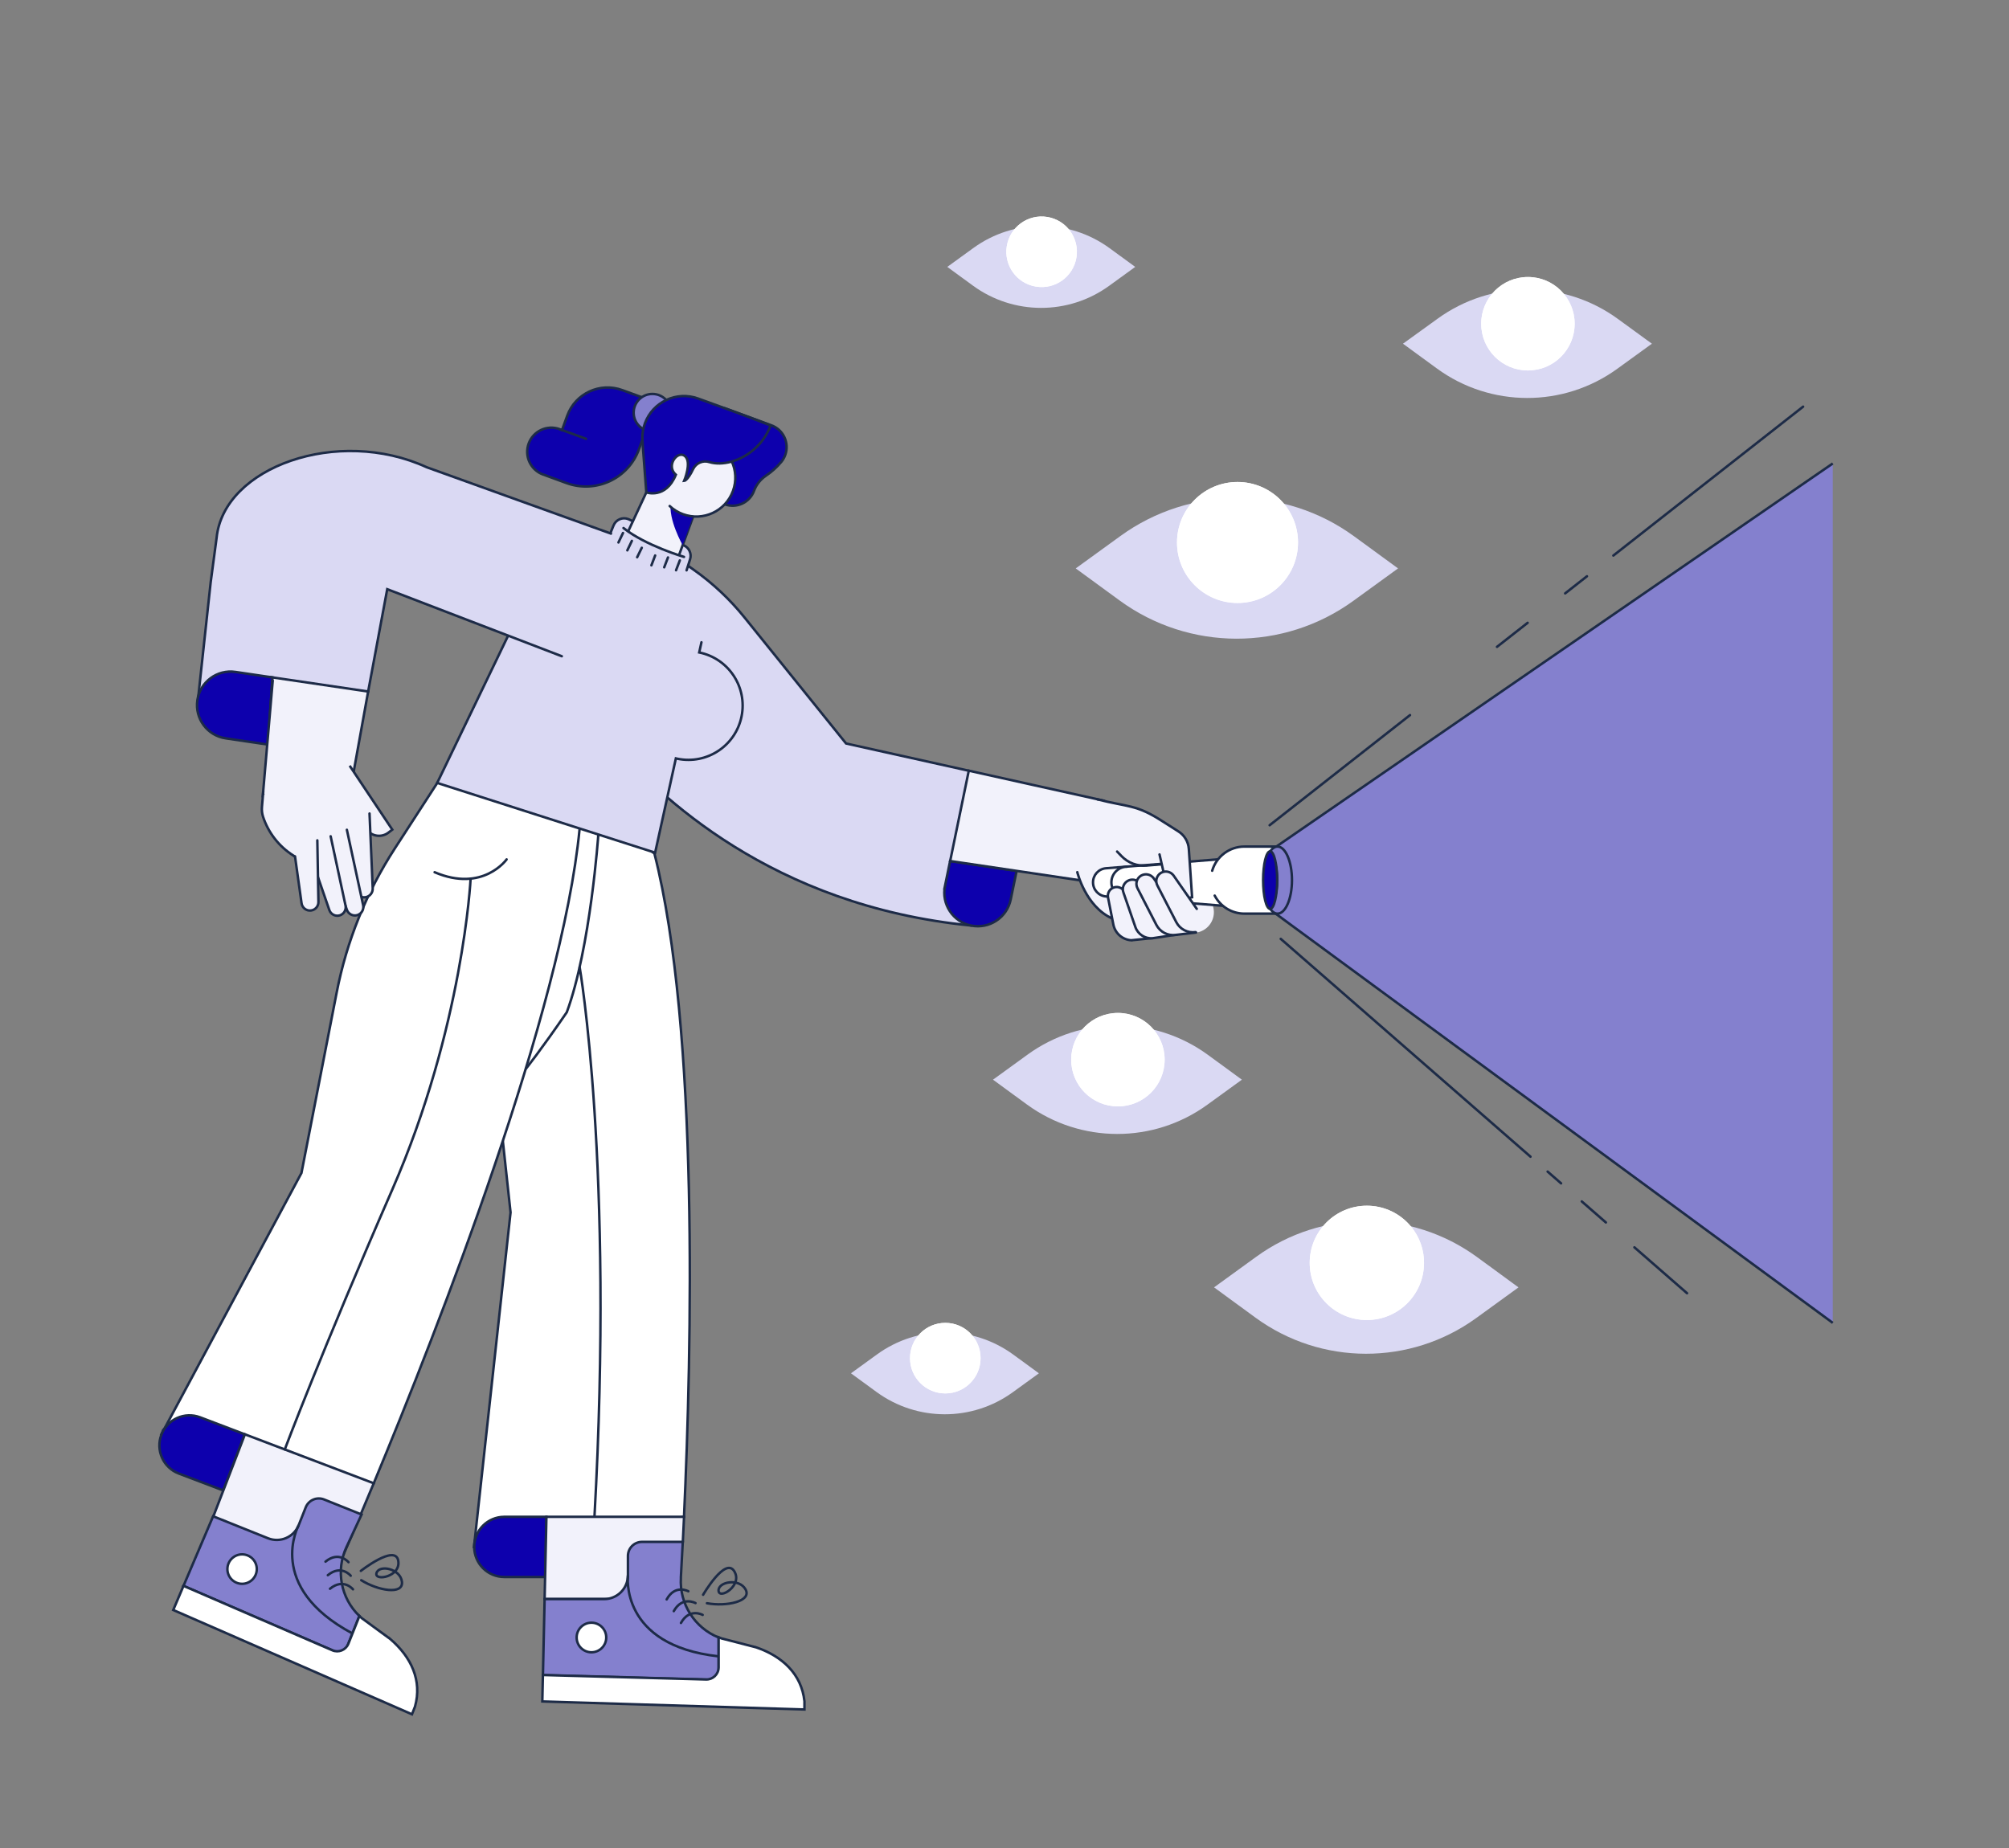 <?xml version="1.0" encoding="UTF-8"?>
<svg id="uuid-f4015ef2-aabf-4cbf-9f4a-34b9b0e87a12" data-name="Ebene 1" xmlns="http://www.w3.org/2000/svg" viewBox="0 0 1140.535 1049.45">
  <rect x="0" y="0" width="1140.535" height="1049.45" fill="#808080" stroke="none"/>
  <defs>
    <style>
      .uuid-d22272dc-71ea-4987-8f57-7431ac68566e, .uuid-e0936ac9-ff12-4962-8033-6bcedb226def, .uuid-2447a659-ad84-4f2a-953e-f6b7a18f1823, .uuid-04e97260-4c39-4835-83c8-75b97e48a453, .uuid-7b5a3a27-026d-44da-83fb-d517a0dcef9a, .uuid-60a2d0c5-1241-40f0-96b1-7d00dbfa7df6, .uuid-8ace16ab-4420-4d26-aeda-9948f0312b5e, .uuid-988ee662-b86e-4855-bfcd-006df98fd42c, .uuid-4bd45ff9-b018-4596-8b7f-163c22cf7c27, .uuid-61b0ca40-5812-44c8-b293-d4791a91e20f, .uuid-2ae5bba1-4bf1-4368-95f4-996c63963d93, .uuid-a30f586e-bc15-4a46-8641-5ba200003849 {
        stroke: #1d2b47;
        stroke-miterlimit: 10;
        stroke-width: 1.4px;
      }

      .uuid-d22272dc-71ea-4987-8f57-7431ac68566e, .uuid-c86ed6e0-67a4-4765-8c82-c38a594c9fd7, .uuid-04e97260-4c39-4835-83c8-75b97e48a453 {
        fill: #dad9f3;
      }

      .uuid-e0936ac9-ff12-4962-8033-6bcedb226def, .uuid-2447a659-ad84-4f2a-953e-f6b7a18f1823, .uuid-04e97260-4c39-4835-83c8-75b97e48a453, .uuid-988ee662-b86e-4855-bfcd-006df98fd42c, .uuid-4bd45ff9-b018-4596-8b7f-163c22cf7c27, .uuid-2ae5bba1-4bf1-4368-95f4-996c63963d93 {
        stroke-linecap: round;
      }

      .uuid-e0936ac9-ff12-4962-8033-6bcedb226def, .uuid-60a2d0c5-1241-40f0-96b1-7d00dbfa7df6, .uuid-bc9612b0-47c6-48e8-8e02-d6902cf48dc8 {
        fill: #fff;
      }

      .uuid-2447a659-ad84-4f2a-953e-f6b7a18f1823, .uuid-072995ae-a4a5-4b70-9365-37a67bb69bf6, .uuid-a30f586e-bc15-4a46-8641-5ba200003849 {
        fill: #0d00ad;
      }

      .uuid-7b5a3a27-026d-44da-83fb-d517a0dcef9a, .uuid-988ee662-b86e-4855-bfcd-006df98fd42c, .uuid-b25a9178-a014-491c-9424-ee98d3ee656f {
        fill: #f2f2fb;
      }

      .uuid-8ace16ab-4420-4d26-aeda-9948f0312b5e, .uuid-4bd45ff9-b018-4596-8b7f-163c22cf7c27 {
        fill: #8480ce;
      }

      .uuid-61b0ca40-5812-44c8-b293-d4791a91e20f, .uuid-2ae5bba1-4bf1-4368-95f4-996c63963d93 {
        fill: none;
      }
    </style>
  </defs>
  <g>
    <path class="uuid-8ace16ab-4420-4d26-aeda-9948f0312b5e" d="M1040.483,263.153l-319.71,220.15v32.95l319.71,234.87"/>
    <path class="uuid-d22272dc-71ea-4987-8f57-7431ac68566e" d="M480.323,422.153l-57.72-71.64c-8.222-10.199-17.812-19.214-28.5-26.79l-14-9.94-26.7,69.27-6.42,38.32c26.9,30.15,90.71,92.95,204.38,104.15l6.16-19.6-7.49-68.29-69.71-15.48Z"/>
    <path class="uuid-a30f586e-bc15-4a46-8641-5ba200003849" d="M536.483,503.023c-2.128,10.304,4.5,20.381,14.804,22.509.002 0.0.004.001.006.001,10.308,2.122,20.385-4.513,22.51-14.82l3.34-16.22-37.75-5.6-2.91,14.13Z"/>
    <path class="uuid-7b5a3a27-026d-44da-83fb-d517a0dcef9a" d="M587.203,445.863l-37.21-8.27-10.57,51.3,37.75,5.6,38.07,5.66,11.36-45.54-39.4-8.75Z"/>
    <path class="uuid-60a2d0c5-1241-40f0-96b1-7d00dbfa7df6" d="M289.853,688.423l-26.32-243.57s51.35-7.67,108,39.81c25.37,99.9,21.15,282.09,16.78,376.59l-119.21,17,20.75-189.83Z"/>
    <path class="uuid-2447a659-ad84-4f2a-953e-f6b7a18f1823" d="M286.263,861.253h23.95l-.73,34.16h-23.2c-9.429-.006-17.07-7.651-17.07-17.08-0-9.421,7.629-17.063,17.05-17.08l-0.0 0Z"/>
    <path class="uuid-60a2d0c5-1241-40f0-96b1-7d00dbfa7df6" d="M248.413,444.293s43.35-37.53,80.64,26.31c-10,103.44-79.43,281.47-116.88,371.6l-120.54-27.79,79.51-148.39,20-102.51c5.678-29.189,16.923-57.012,33.12-81.95l24.15-37.27Z"/>
    <path class="uuid-2447a659-ad84-4f2a-953e-f6b7a18f1823" d="M91.603,814.633c3.355-8.796,13.194-13.22,22-9.89l25.41,9.66-12.23,31.88-25.3-9.61c-8.81-3.363-13.231-13.226-9.88-22.04Z"/>
    <path class="uuid-7b5a3a27-026d-44da-83fb-d517a0dcef9a" d="M100.883,913.653l25.9-67.37,12.26-31.88,73.13,27.8c-5.1,12.26-9.6,22.89-13.28,31.49-6.59,15.38-10.54,24.26-10.54,24.26l30.95,55.89-118.42-40.19Z"/>
    <path class="uuid-04e97260-4c39-4835-83c8-75b97e48a453" d="M398.223,364.693l-1.27,5.77c16.669,3.393,27.431,19.655,24.039,36.324-3.393,16.669-19.655,27.431-36.324,24.039-.323-.066-.644-.137-.965-.212l-11.78,53.54-123.72-39.61,54.37-112.91c8.193-16.973,25.078-28.044,43.91-28.79l1.84-4.51c1.342-3.312,5.115-4.908,8.427-3.566.119.048.237.1.353.156l31.25,14.8c2.93,1.384,4.39,4.718,3.42,7.81l-2,6.3"/>
    <path class="uuid-a30f586e-bc15-4a46-8641-5ba200003849" d="M410.963,231.623l26.92,9.86c6.84,2.474,10.38,10.024,7.906,16.864-.508,1.404-1.25,2.711-2.196,3.866-2.556,3.048-5.529,5.72-8.83,7.94-3.06,2.065-5.397,5.038-6.68,8.5-2.451,6.707-9.875,10.157-16.583,7.706-.006-.002-.012-.004-.017-.006l-8.37-3.07,7.85-51.66Z"/>
    <path class="uuid-a30f586e-bc15-4a46-8641-5ba200003849" d="M317.753,243.683c.44.158.871.342,1.29.55l3-8.24c4.621-12.622,18.598-19.109,31.22-14.49l19.21,7-9.74,26.65c-6.089,16.65-24.522,25.212-41.172,19.123-.003-.001-.005-.002-.008-.003l-11.92-4.37v-.06c-7.343-1.868-11.782-9.336-9.914-16.679,1.868-7.343,9.336-11.782,16.679-9.914.451.115.897.253,1.334.413l.02.02Z"/>
    <circle class="uuid-8ace16ab-4420-4d26-aeda-9948f0312b5e" cx="370.373" cy="234.323" r="10.64"/>
  </g>
  <path class="uuid-b25a9178-a014-491c-9424-ee98d3ee656f" d="M374.663,263.323l-21.73,46.31,26.46,22.21,21.37-58.37"/>
  <path class="uuid-2ae5bba1-4bf1-4368-95f4-996c63963d93" d="M379.393,331.843l21.37-58.37"/>
  <path class="uuid-072995ae-a4a5-4b70-9365-37a67bb69bf6" d="M393.483,293.233s-8.16-2.14-12.6-7.94c-1.69,9.52,6.65,24.21,6.65,24.21l5.95-16.27Z"/>
  <circle class="uuid-b25a9178-a014-491c-9424-ee98d3ee656f" cx="395.333" cy="271.193" r="22.12"/>
  <g>
    <path class="uuid-2ae5bba1-4bf1-4368-95f4-996c63963d93" d="M380.183,287.313c2.174,2.046,4.743,3.625,7.55,4.64,11.468,4.197,24.168-1.697,28.365-13.165,4.197-11.468-1.697-24.168-13.165-28.365"/>
    <path class="uuid-a30f586e-bc15-4a46-8641-5ba200003849" d="M365.113,255.743l1.81,23.83s11,4,16.77-10c-5.88-5.14.93-14,5.09-10.66s-.41,14.16-.41,14.16c0,0,1.92-.06,5.14-6.77,1.663-3.41,5.576-5.083,9.19-3.93,7.26,2.2,17.42-.4,25.23-7.12,4.302-3.674,7.587-8.391,9.54-13.7-13.78-5.36-29.5-11.09-41.07-15.24-12.246-4.479-25.804,1.817-30.284,14.062-1.129,3.088-1.602,6.377-1.386,9.658l.38,5.71Z"/>
    <g>
      <path class="uuid-2ae5bba1-4bf1-4368-95f4-996c63963d93" d="M366.923,279.573l-13.99,30.06"/>
      <path class="uuid-4bd45ff9-b018-4596-8b7f-163c22cf7c27" d="M318.543,243.973l14.19,5.19"/>
    </g>
  </g>
  <path class="uuid-c86ed6e0-67a4-4765-8c82-c38a594c9fd7" d="M388.313,316.203s-21.67-6.34-34.35-16.38c-2.516,6.74-4.633,13.622-6.34,20.61l35.4,16.91,5.29-21.14Z"/>
  <g>
    <g>
      <g>
        <path class="uuid-2ae5bba1-4bf1-4368-95f4-996c63963d93" d="M388.313,316.203s-21.67-6.34-34.35-16.38"/>
        <path class="uuid-2ae5bba1-4bf1-4368-95f4-996c63963d93" d="M353.683,302.623l-2.58,5.39"/>
        <path class="uuid-2ae5bba1-4bf1-4368-95f4-996c63963d93" d="M358.723,307.103l-2.58,5.39"/>
        <path class="uuid-2ae5bba1-4bf1-4368-95f4-996c63963d93" d="M364.343,311.033l-2.62,5.37"/>
        <path class="uuid-2ae5bba1-4bf1-4368-95f4-996c63963d93" d="M385.943,318.203l-2.14,5.59"/>
        <path class="uuid-2ae5bba1-4bf1-4368-95f4-996c63963d93" d="M379.223,316.523l-2.14,5.59"/>
        <path class="uuid-2ae5bba1-4bf1-4368-95f4-996c63963d93" d="M371.943,315.403l-2.13,5.59"/>
      </g>
      <path class="uuid-61b0ca40-5812-44c8-b293-d4791a91e20f" d="M339.683,473.823s-4.47,64.54-17.91,100.93c-14.56,21.28-23.36,32.28-23.36,32.28"/>
      <g>
        <path class="uuid-2ae5bba1-4bf1-4368-95f4-996c63963d93" d="M287.613,487.963s-13.44,19-40.88,7.28"/>
        <path class="uuid-2ae5bba1-4bf1-4368-95f4-996c63963d93" d="M267.173,498.913s-4.2,84.24-44.51,176.63c-40.31,92.39-61,147.46-61,147.46"/>
      </g>
    </g>
    <path class="uuid-7b5a3a27-026d-44da-83fb-d517a0dcef9a" d="M356.483,907.923h-47.3l.28-12.51.75-34.16h78.13c-.23,5-.46,9.72-.69,14.19l-22.77,20.16-8.4,12.32Z"/>
    <path class="uuid-8ace16ab-4420-4d26-aeda-9948f0312b5e" d="M308.233,951.153l.95-43.19h33.8c7.456,0,13.5-6.044,13.5-13.5v-10.99c0-4.418,3.582-8,8-8h23.14c-.38,7.44-.74,14.13-1.08,20v.49c-.846,14.711,7.79,28.32,21.46,33.82v24.12l-99.77-2.75Z"/>
    <path class="uuid-60a2d0c5-1241-40f0-96b1-7d00dbfa7df6" d="M429.283,935.363c14.82,5.08,25.75,15.12,27.41,30.58v4.7l-148.81-4.57.33-15,92.64,2.53c3.831.105,7.022-2.916,7.127-6.747.002-.064.003-.128.003-.193v-17c.56.23,1.12.45,1.7.64l19.6,5.06Z"/>
    <g>
      <path class="uuid-61b0ca40-5812-44c8-b293-d4791a91e20f" d="M356.483,894.483s-5,39.76,51.52,46"/>
      <g>
        <path class="uuid-2ae5bba1-4bf1-4368-95f4-996c63963d93" d="M398.913,916.943s-7.46-4.17-12.33,4.58"/>
        <path class="uuid-2ae5bba1-4bf1-4368-95f4-996c63963d93" d="M394.843,910.233s-7.47-4.17-12.33,4.58"/>
        <path class="uuid-2ae5bba1-4bf1-4368-95f4-996c63963d93" d="M390.773,903.523s-7.47-4.17-12.29,4.63"/>
        <path class="uuid-2ae5bba1-4bf1-4368-95f4-996c63963d93" d="M399.173,905.503s12.49-21.49,17.62-13.45c5.13,8.04-8.41,16.38-8.85,11.24-.44-5.14,11.74-7.46,15.35-.76,3.61,6.7-10.92,9.83-21.95,7.78"/>
      </g>
    </g>
    <circle class="uuid-60a2d0c5-1241-40f0-96b1-7d00dbfa7df6" cx="335.773" cy="929.763" r="8.4"/>
    <path class="uuid-8ace16ab-4420-4d26-aeda-9948f0312b5e" d="M104.173,900.463l16.82-39.53,31.16,12.49c6.877,2.748,14.68-.599,17.429-7.477 0-.001.001-.002.001-.003l4-10.11c1.644-4.078,6.271-6.066,10.36-4.45l21.34,8.55c-3.09,6.73-5.9,12.78-8.36,18l-.21.44c-6.209,13.272-3.273,29.025,7.3,39.17l-8.89,22.27-90.95-39.35Z"/>
    <path class="uuid-60a2d0c5-1241-40f0-96b1-7d00dbfa7df6" d="M221.593,930.653c11.8,10.17,18.17,23.48,14,38.37l-1.71,4.35-135.53-59.22,5.82-13.7,84.49,36.58c3.486,1.512,7.538-.089,9.049-3.575.028-.064.055-.129.081-.195l6.26-15.69c.44.42.88.83,1.34,1.22l16.2,11.86Z"/>
    <g>
      <path class="uuid-61b0ca40-5812-44c8-b293-d4791a91e20f" d="M169.563,866.003s-19.32,34.85,30.54,61.48"/>
      <g>
        <path class="uuid-2ae5bba1-4bf1-4368-95f4-996c63963d93" d="M200.393,902.423s-5.34-6.61-13.06-.33"/>
        <path class="uuid-2ae5bba1-4bf1-4368-95f4-996c63963d93" d="M199.113,894.713s-5.34-6.6-13-.32"/>
        <path class="uuid-2ae5bba1-4bf1-4368-95f4-996c63963d93" d="M197.843,887.013s-5.35-6.6-13.06-.32"/>
        <path class="uuid-2ae5bba1-4bf1-4368-95f4-996c63963d93" d="M204.853,891.953s19.44-15.23,21.21-5.91c1.77,9.32-13.8,12-12.31,7.11,1.49-4.89,13.58-2.56,14.44,5,.86,7.56-13.7,5-23.11-.92"/>
      </g>
    </g>
    <ellipse class="uuid-60a2d0c5-1241-40f0-96b1-7d00dbfa7df6" cx="137.443" cy="890.923" rx="8.34" ry="8.36"/>
    <path class="uuid-61b0ca40-5812-44c8-b293-d4791a91e20f" d="M329.053,549.003s19.59,112.55,8.43,312.25"/>
    <path class="uuid-04e97260-4c39-4835-83c8-75b97e48a453" d="M346.863,302.973l-104.62-37.67c-50.41-23.15-115.28-.15-119.28,40.12l-3.36,25.2-7.28,67.19,96.68-5.17,10.83-58.1,99.11,38.07"/>
    <path class="uuid-a30f586e-bc15-4a46-8641-5ba200003849" d="M133.673,381.523c-10.41-1.532-20.092,5.661-21.63,16.07-1.532,10.41,5.661,20.092,16.07,21.63l24.11,3.56,2.48-38.15-21.03-3.11Z"/>
    <path class="uuid-7b5a3a27-026d-44da-83fb-d517a0dcef9a" d="M154.703,384.633l-2.48,38.15-2.09,31.99,38.9-9.92,11.76-6.72,8.21-45.49-54.3-8.01Z"/>
  </g>
  <g>
    <path class="uuid-b25a9178-a014-491c-9424-ee98d3ee656f" d="M637.423,524.363l11.16,8.84,30.25-3.62c6.421-.775,10.997-6.609,10.222-13.029-.167-1.386-.581-2.73-1.222-3.971l-21.11-40.73-32-8-24.05,30.3,3.45,7.77c3.4,9.021,10.194,16.353,18.93,20.43l4.37,2.01Z"/>
    <path class="uuid-b25a9178-a014-491c-9424-ee98d3ee656f" d="M627.413,498.003c18.1,3.13,31.58-9.47,31.58-9.47l3.27,14.19c1.19,5.139,6.247,8.403,11.42,7.37l3.08-.61-1.86-27.46c-.284-4.164-2.579-7.93-6.15-10.09l-9.06-5.78c-12.74-8.2-21-8.94-32.78-11.17-2.43-.47-14.89,1.27-17.34,1.77l-11.25,32.59"/>
    <path class="uuid-988ee662-b86e-4855-bfcd-006df98fd42c" d="M611.593,495.213s4.66,19.49,19.79,26.28"/>
    <path class="uuid-7b5a3a27-026d-44da-83fb-d517a0dcef9a" d="M154.873,386.053l-5.68,65.89,40.18-7.49-18.41,22.17c18.58,5.57,29.2-5.39,29.2-5.39l8.24,10.13c2.988,3.647,8.327,4.275,12.08,1.42l2.23-1.71-24.2-36.3"/>
    <path class="uuid-b25a9178-a014-491c-9424-ee98d3ee656f" d="M167.583,486.443l42.69-14.14-.18-4.21c-.303-6.991-3.618-13.508-9.09-17.87l-26.52-21.16-25.29,22.88-.43,8.88c2.423,10.303,8.784,19.248,17.72,24.92l1.1.7Z"/>
    <path class="uuid-b25a9178-a014-491c-9424-ee98d3ee656f" d="M194.563,469.013l7.39,36.57c.515,2.571,2.972,4.273,5.56,3.85,2.455-.4,4.215-2.586,4.08-5.07l-1.85-34.33-15.18-1.02Z"/>
  </g>
  <path class="uuid-2ae5bba1-4bf1-4368-95f4-996c63963d93" d="M196.313,478.593l5.64,27c.515,2.571,2.972,4.273,5.56,3.85,2.455-.4,4.215-2.586,4.08-5.07l-1.81-42.46"/>
  <path class="uuid-b25a9178-a014-491c-9424-ee98d3ee656f" d="M182.223,474.003l14.7,42.57c.858,2.486,3.552,3.822,6.05,3,2.334-.776,3.709-3.186,3.19-5.59l-9.24-42.83-14.7,2.85Z"/>
  <path class="uuid-2ae5bba1-4bf1-4368-95f4-996c63963d93" d="M186.213,485.563l10.71,31c.858,2.486,3.552,3.822,6.05,3,2.334-.776,3.709-3.186,3.19-5.59l-9.24-42.82"/>
  <path class="uuid-b25a9178-a014-491c-9424-ee98d3ee656f" d="M172.293,474.153l4.19,12,2,5.79,8.53,24.74c.853,2.464,3.517,3.795,6,3,2.332-.772,3.708-3.178,3.19-5.58l-9.22-42.86-14.69,2.91Z"/>
  <path class="uuid-2ae5bba1-4bf1-4368-95f4-996c63963d93" d="M177.053,487.983l1.38,4,8.53,24.74c.853,2.464,3.517,3.795,6,3,2.332-.772,3.708-3.178,3.19-5.58l-8.44-39.3"/>
  <path class="uuid-2ae5bba1-4bf1-4368-95f4-996c63963d93" d="M167.583,486.443l-1.11-.7c-8.117-5.144-14.188-12.955-17.17-22.09-.555-1.774-.755-3.639-.59-5.49l.75-8.77"/>
  <path class="uuid-b25a9178-a014-491c-9424-ee98d3ee656f" d="M165.113,468.223l6.05,44.63c.353,2.604,2.731,4.443,5.34,4.13,2.443-.296,4.268-2.389,4.23-4.85l-.65-43.84h-8.24l-6.73-.07Z"/>
  <g>
    <path class="uuid-2ae5bba1-4bf1-4368-95f4-996c63963d93" d="M167.483,486.223l3.72,26.63c.353,2.604,2.731,4.443,5.34,4.13,2.443-.296,4.268-2.389,4.23-4.85l-.62-34.98"/>
    <path class="uuid-e0936ac9-ff12-4962-8033-6bcedb226def" d="M713.003,515.793l-85.12-6.79c-4.167-.334-7.373-3.82-7.36-8-.013-4.18,3.193-7.666,7.36-8l85.12-6.79v29.58Z"/>
    <path class="uuid-e0936ac9-ff12-4962-8033-6bcedb226def" d="M688.173,494.403c2.377-8.133,9.836-13.723,18.31-13.72h19v38.08h-19c-7.098.007-13.608-3.942-16.88-10.24"/>
    <path class="uuid-4bd45ff9-b018-4596-8b7f-163c22cf7c27" d="M725.283,480.683c-1.54,0-3,1-4.21,2.7,2.39,3.33,4,9.4,4,16.34s-1.6,13-4,16.34c1.23,1.71,2.67,2.7,4.21,2.7,4.52,0,8.19-8.52,8.19-19s-3.67-19.08-8.19-19.08v-0Z"/>
    <ellipse class="uuid-2447a659-ad84-4f2a-953e-f6b7a18f1823" cx="721.073" cy="499.723" rx="3.98" ry="16.34"/>
    <path class="uuid-e0936ac9-ff12-4962-8033-6bcedb226def" d="M639.603,492.153h-.47c-4.621.365-8.184,4.224-8.18,8.86.001,4.634,3.561,8.49,8.18,8.86l2,.16"/>
    <g>
      <path class="uuid-988ee662-b86e-4855-bfcd-006df98fd42c" d="M658.273,485.153l4,17.56c1.19,5.139,6.247,8.403,11.42,7.37l3.08-.61-1.86-27.46c-.284-4.164-2.579-7.93-6.15-10.09l-9.07-5.77c-14.84-9.55-19.34-7.82-36.7-12.29"/>
      <path class="uuid-988ee662-b86e-4855-bfcd-006df98fd42c" d="M642.233,533.883c-5.026-.328-9.201-3.998-10.17-8.94l-3-15.21c-.589-2.626,1.007-5.247,3.61-5.93,2.468-.648,5.028.666,5.94,3.05l14.77,25.89-11.15,1.14Z"/>
      <path class="uuid-988ee662-b86e-4855-bfcd-006df98fd42c" d="M654.363,532.723c-4.34.372-8.378-2.253-9.8-6.37l-6.75-19.5c-1.055-2.725.235-5.796,2.92-6.95,2.544-1.1,5.507-.103,6.87,2.31l19.88,28.54-13.12,1.97Z"/>
    </g>
  </g>
  <path class="uuid-b25a9178-a014-491c-9424-ee98d3ee656f" d="M667.483,530.833c-4.506.632-8.918-1.655-11-5.7l-10.67-20.7c-1.392-2.564-.509-5.77,2-7.26,2.39-1.4,9,0,10.65,2.23l18.88,20.9c2.151,2.381,1.964,6.055-.418,8.206-.866.782-1.947,1.285-3.102,1.444l-6.34.88Z"/>
  <path class="uuid-2ae5bba1-4bf1-4368-95f4-996c63963d93" d="M678.983,529.483l-11.5,1.35c-4.506.632-8.918-1.655-11-5.7l-10.67-20.7c-1.392-2.564-.509-5.77,2-7.26,2.39-1.397,5.449-.773,7.1,1.45l13.22,18.95"/>
  <path class="uuid-b25a9178-a014-491c-9424-ee98d3ee656f" d="M678.773,529.263c-4.506.632-8.918-1.655-11-5.7l-10.67-20.7c-1.392-2.564-.509-5.77,2-7.26,2.39-1.4,5.83-.92,8.63,3.56l10.81,16.12,5.88,4-5.65,9.98Z"/>
  <g>
    <path class="uuid-2ae5bba1-4bf1-4368-95f4-996c63963d93" d="M678.773,529.263c-4.506.632-8.918-1.655-11-5.7l-10.67-20.7c-1.392-2.564-.509-5.77,2-7.26,2.39-1.397,5.449-.773,7.1,1.45l13.22,19"/>
    <path class="uuid-2ae5bba1-4bf1-4368-95f4-996c63963d93" d="M659.393,490.763l-8.5.7c-5.271.437-10.46-1.512-14.14-5.31l-2.56-2.65"/>
    <g>
      <path class="uuid-4bd45ff9-b018-4596-8b7f-163c22cf7c27" d="M927.873,708.233l29.88,26.06"/>
      <path class="uuid-4bd45ff9-b018-4596-8b7f-163c22cf7c27" d="M897.993,682.173l13.68,11.93"/>
      <path class="uuid-4bd45ff9-b018-4596-8b7f-163c22cf7c27" d="M878.603,665.233l7.64,6.67"/>
      <path class="uuid-4bd45ff9-b018-4596-8b7f-163c22cf7c27" d="M727.093,533.083l141.79,123.68"/>
      <path class="uuid-4bd45ff9-b018-4596-8b7f-163c22cf7c27" d="M915.923,315.443l107.73-84.54"/>
      <path class="uuid-4bd45ff9-b018-4596-8b7f-163c22cf7c27" d="M888.553,336.923l12.38-9.72"/>
      <path class="uuid-4bd45ff9-b018-4596-8b7f-163c22cf7c27" d="M849.873,367.273l17.39-13.64"/>
      <path class="uuid-4bd45ff9-b018-4596-8b7f-163c22cf7c27" d="M720.783,468.573l79.7-62.54"/>
    </g>
  </g>
  <path class="uuid-c86ed6e0-67a4-4765-8c82-c38a594c9fd7" d="M768.803,304.553c-39.493-28.851-93.083-28.948-132.68-.24l-25.42,18.43,24.89,18.19c39.488,28.86,93.083,28.961,132.68.25l25.42-18.44-24.89-18.19Z"/>
  <circle class="uuid-bc9612b0-47c6-48e8-8e02-d6902cf48dc8" cx="702.553" cy="308.023" r="34.35"/>
  <circle class="uuid-bc9612b0-47c6-48e8-8e02-d6902cf48dc8" cx="702.553" cy="308.023" r="34.35"/>
  <path class="uuid-c86ed6e0-67a4-4765-8c82-c38a594c9fd7" d="M918.583,181.153c-30.492-22.298-71.889-22.37-102.46-.18l-19.64,14.18,19.23,14.05c30.49,22.293,71.882,22.365,102.45.18l19.64-14.23-19.22-14Z"/>
  <circle class="uuid-bc9612b0-47c6-48e8-8e02-d6902cf48dc8" cx="867.423" cy="183.813" r="26.53"/>
  <circle class="uuid-bc9612b0-47c6-48e8-8e02-d6902cf48dc8" cx="867.423" cy="183.813" r="26.53"/>
  <path class="uuid-c86ed6e0-67a4-4765-8c82-c38a594c9fd7" d="M629.973,140.943c-23.023-16.832-54.276-16.889-77.36-.14l-14.82,10.74,14.51,10.61c23.023,16.832,54.276,16.889,77.36.14l14.82-10.75-14.51-10.6Z"/>
  <circle class="uuid-bc9612b0-47c6-48e8-8e02-d6902cf48dc8" cx="591.343" cy="142.963" r="20.03" transform="translate(355.504 703.77) rotate(-80.783)"/>
  <circle class="uuid-bc9612b0-47c6-48e8-8e02-d6902cf48dc8" cx="591.343" cy="142.963" r="20.03" transform="translate(355.504 703.77) rotate(-80.783)"/>
  <path class="uuid-c86ed6e0-67a4-4765-8c82-c38a594c9fd7" d="M575.283,769.153c-23.025-16.826-54.274-16.883-77.36-.14l-14.82,10.75,14.51,10.6c23.027,16.831,54.282,16.888,77.37.14l14.82-10.74-14.52-10.61Z"/>
  <circle class="uuid-bc9612b0-47c6-48e8-8e02-d6902cf48dc8" cx="536.653" cy="771.153" r="20.03"/>
  <circle class="uuid-bc9612b0-47c6-48e8-8e02-d6902cf48dc8" cx="536.653" cy="771.153" r="20.03"/>
  <path class="uuid-c86ed6e0-67a4-4765-8c82-c38a594c9fd7" d="M685.813,598.993c-30.492-22.298-71.889-22.37-102.46-.18l-19.62,14.23,19.22,14.05c30.49,22.293,71.882,22.365,102.45.18l19.63-14.23-19.22-14.05Z"/>
  <circle class="uuid-bc9612b0-47c6-48e8-8e02-d6902cf48dc8" cx="634.653" cy="601.673" r="26.53"/>
  <circle class="uuid-bc9612b0-47c6-48e8-8e02-d6902cf48dc8" cx="634.653" cy="601.673" r="26.53"/>
  <path class="uuid-c86ed6e0-67a4-4765-8c82-c38a594c9fd7" d="M838.573,713.783c-37.305-27.263-87.935-27.356-125.34-.23l-24,17.41,23.51,17.19c37.303,27.258,87.927,27.351,125.33.23l24-17.41-23.5-17.19Z"/>
  <g>
    <circle class="uuid-bc9612b0-47c6-48e8-8e02-d6902cf48dc8" cx="775.983" cy="717.053" r="32.45"/>
    <circle class="uuid-bc9612b0-47c6-48e8-8e02-d6902cf48dc8" cx="775.983" cy="717.053" r="32.45"/>
  </g>
</svg>